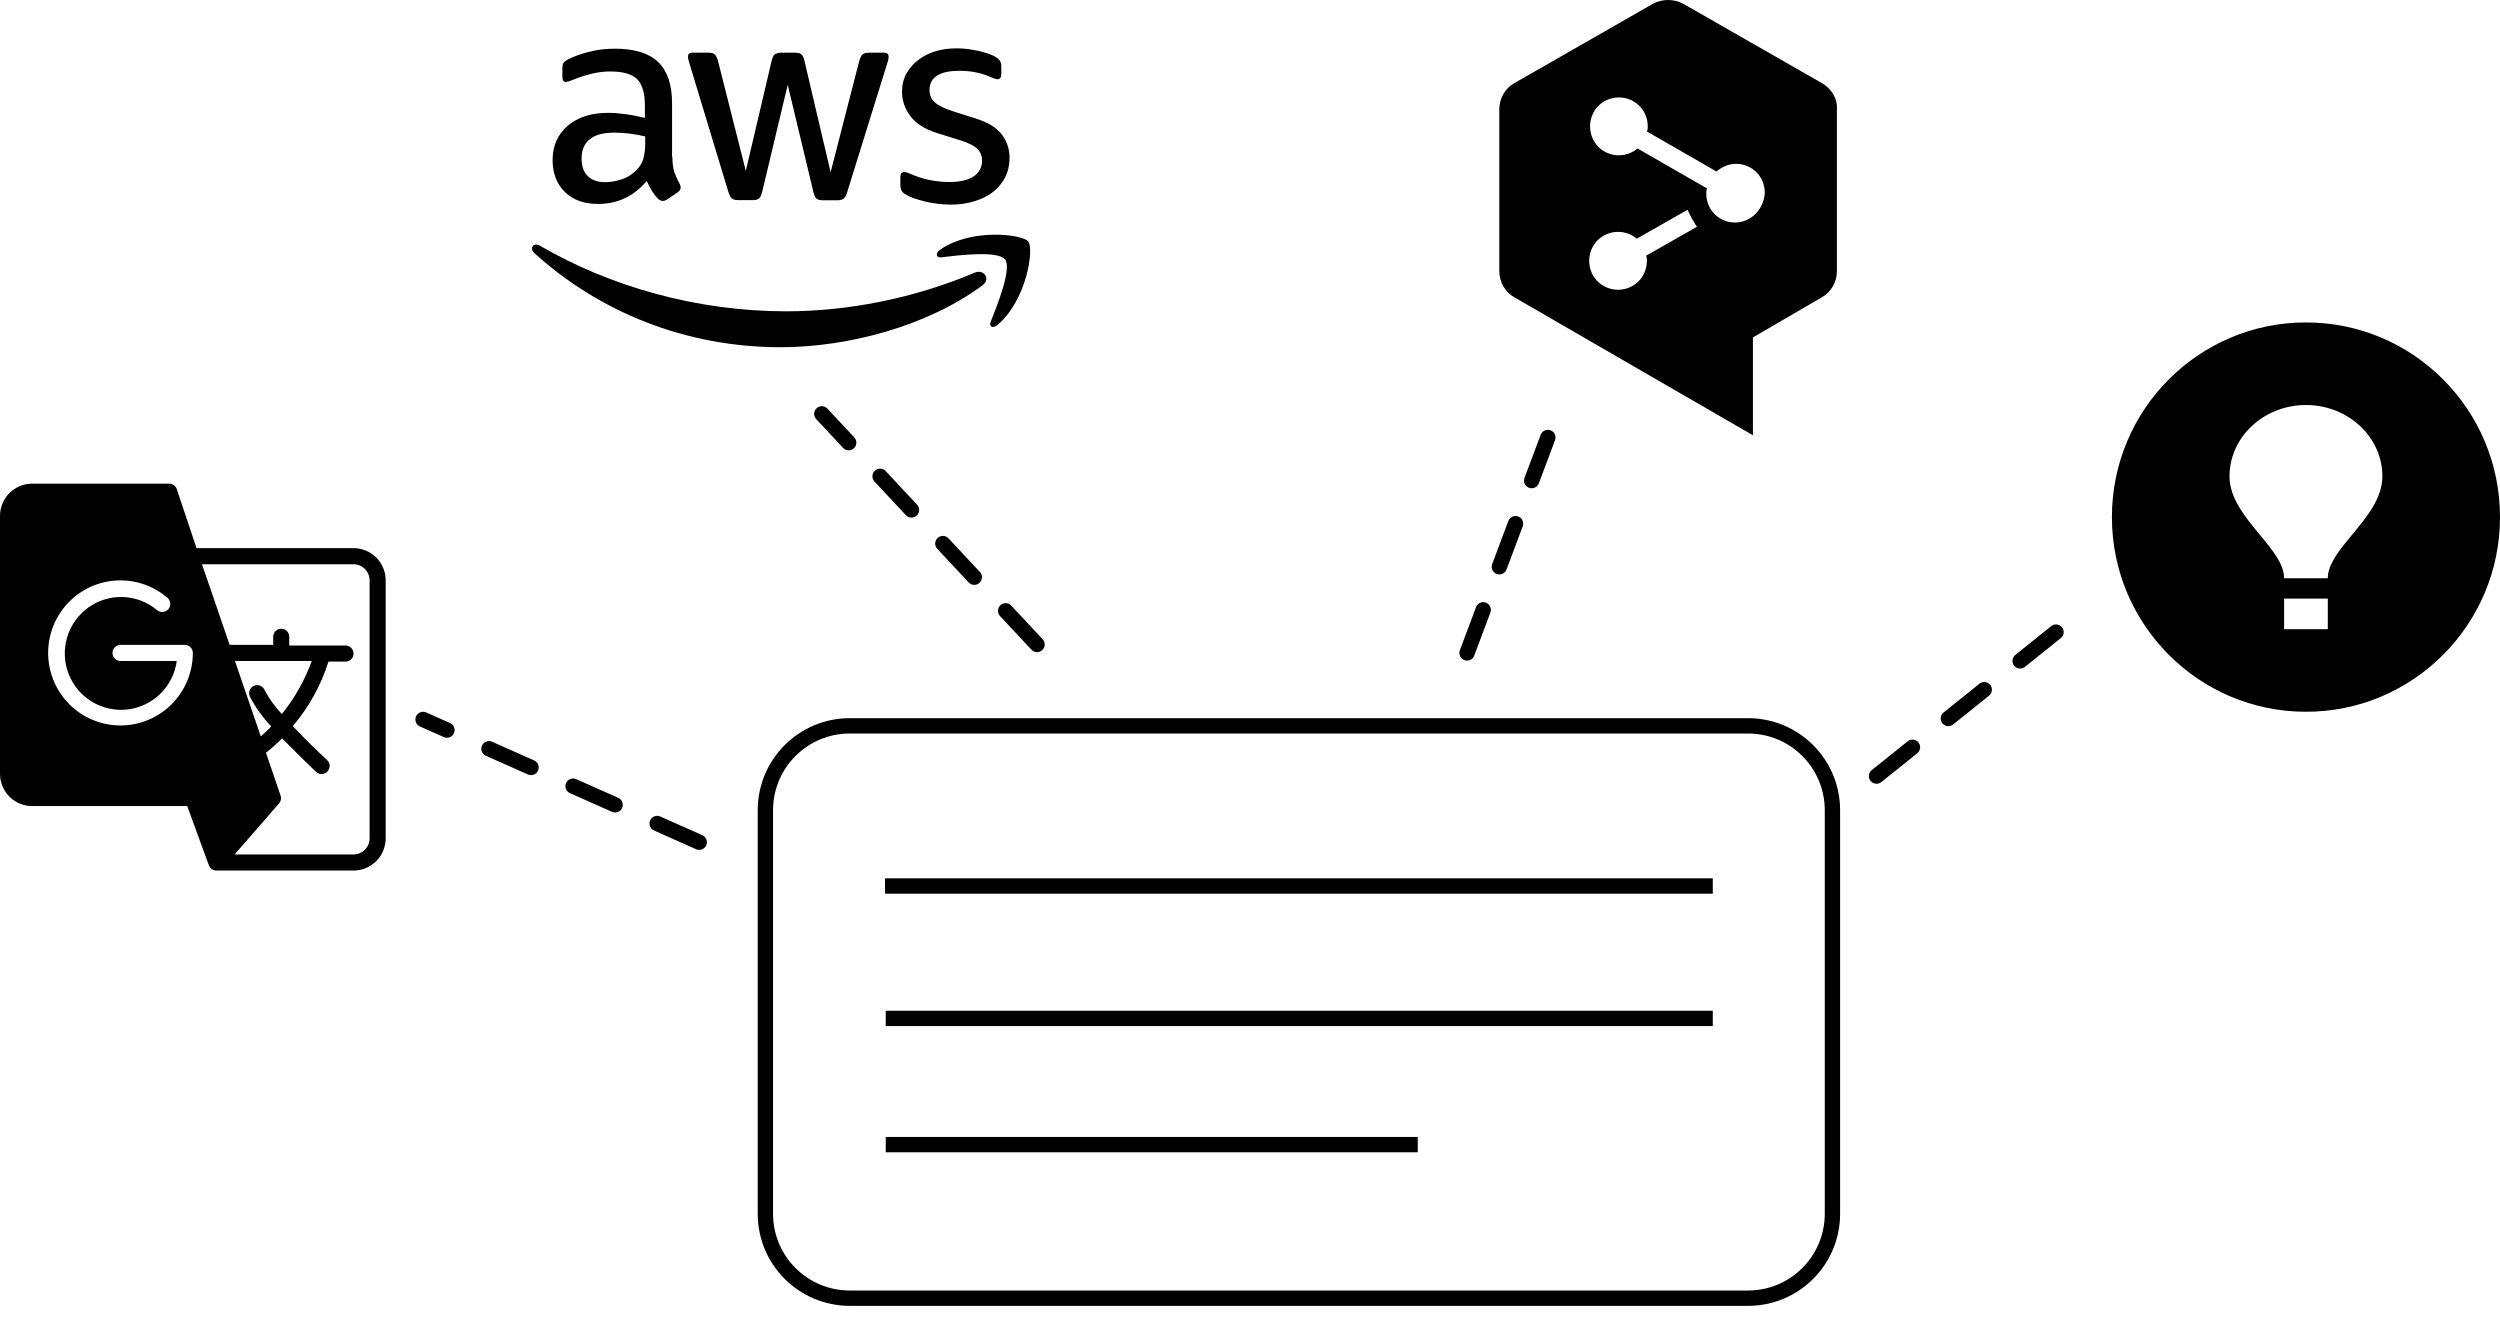 <svg width="163" height="86" viewBox="0 0 163 86" fill="none" xmlns="http://www.w3.org/2000/svg">
  <g clip-path="currentColor">
    <path d="M23.05 35.738H12.814L11.525 31.891C11.489 31.782 11.418 31.689 11.323 31.624C11.229 31.559 11.116 31.528 11.001 31.534H2.095C1.54 31.534 1.007 31.755 0.614 32.149C0.221 32.544 0 33.078 0 33.636L0 50.454C0 51.011 0.221 51.546 0.614 51.94C1.007 52.335 1.54 52.556 2.095 52.556H12.206L13.621 56.424C13.659 56.524 13.727 56.609 13.815 56.669C13.902 56.73 14.007 56.761 14.113 56.761H23.05C23.606 56.761 24.139 56.539 24.532 56.145C24.925 55.751 25.146 55.216 25.146 54.658V37.84C25.146 37.283 24.925 36.748 24.532 36.354C24.139 35.96 23.606 35.738 23.05 35.738ZM7.858 47.3C7.098 47.301 6.349 47.118 5.675 46.766C5.001 46.413 4.422 45.903 3.987 45.277C3.552 44.652 3.274 43.931 3.177 43.174C3.08 42.418 3.167 41.65 3.429 40.934C3.692 40.219 4.124 39.578 4.687 39.066C5.25 38.554 5.928 38.186 6.664 37.993C7.399 37.801 8.17 37.79 8.911 37.961C9.651 38.132 10.34 38.48 10.917 38.976C10.97 39.02 11.013 39.075 11.044 39.137C11.075 39.198 11.094 39.265 11.099 39.334C11.105 39.403 11.096 39.472 11.075 39.538C11.054 39.603 11.02 39.664 10.975 39.717C10.93 39.769 10.876 39.812 10.815 39.843C10.753 39.875 10.686 39.894 10.618 39.899C10.549 39.904 10.48 39.896 10.415 39.875C10.349 39.853 10.289 39.819 10.236 39.775C9.612 39.253 8.832 38.955 8.019 38.926C7.207 38.898 6.408 39.141 5.748 39.617C5.089 40.094 4.606 40.776 4.375 41.559C4.144 42.34 4.179 43.177 4.474 43.937C4.769 44.697 5.307 45.337 6.004 45.757C6.701 46.177 7.517 46.352 8.324 46.256C9.131 46.16 9.884 45.797 10.463 45.225C11.043 44.653 11.416 43.904 11.525 43.096H7.858C7.719 43.096 7.586 43.041 7.488 42.942C7.389 42.843 7.334 42.71 7.334 42.57C7.334 42.431 7.389 42.297 7.488 42.199C7.586 42.1 7.719 42.045 7.858 42.045H12.049C12.188 42.045 12.321 42.1 12.419 42.199C12.518 42.297 12.573 42.431 12.573 42.57C12.573 43.825 12.076 45.028 11.192 45.915C10.308 46.802 9.108 47.3 7.858 47.3ZM20.326 43.096C19.875 44.351 19.216 45.52 18.377 46.554C17.934 46.09 17.557 45.566 17.256 44.998C17.203 44.869 17.102 44.766 16.973 44.711C16.844 44.657 16.699 44.657 16.57 44.709C16.441 44.762 16.338 44.865 16.284 44.994C16.23 45.123 16.229 45.268 16.282 45.398C16.653 46.118 17.126 46.78 17.686 47.364C17.47 47.592 17.243 47.81 17.005 48.015L15.318 43.096H20.326ZM24.098 54.658C24.098 54.937 23.988 55.204 23.791 55.402C23.595 55.599 23.328 55.709 23.05 55.709H15.297L18.199 52.377C18.258 52.309 18.297 52.226 18.314 52.138C18.33 52.049 18.323 51.958 18.294 51.873L17.34 49.077C17.711 48.791 18.061 48.478 18.388 48.141C19.436 49.193 20.41 50.149 20.609 50.328C20.712 50.422 20.848 50.472 20.988 50.467C21.127 50.461 21.259 50.399 21.353 50.296C21.447 50.193 21.497 50.056 21.491 49.916C21.485 49.776 21.424 49.645 21.322 49.55C20.829 49.098 19.928 48.236 19.09 47.343C20.138 46.112 20.929 44.682 21.416 43.138H22.526C22.665 43.138 22.799 43.083 22.897 42.984C22.995 42.886 23.05 42.752 23.05 42.612C23.05 42.473 22.995 42.339 22.897 42.241C22.799 42.142 22.665 42.087 22.526 42.087H18.859V41.519C18.859 41.38 18.804 41.246 18.706 41.148C18.608 41.049 18.474 40.994 18.335 40.994C18.197 40.994 18.063 41.049 17.965 41.148C17.867 41.246 17.812 41.38 17.812 41.519V42.045H15.192C15.12 42.029 15.045 42.029 14.972 42.045L13.17 36.789H23.05C23.328 36.789 23.595 36.9 23.791 37.097C23.988 37.294 24.098 37.562 24.098 37.84V54.658Z" fill="currentColor" />
  </g>
  <path d="M118.77 5.41L109.756 0.25C109.147 -0.083 108.373 -0.083 107.765 0.25L98.75 5.41C98.141 5.743 97.754 6.408 97.754 7.13V17.672C97.754 18.393 98.141 19.059 98.75 19.392L114.291 28.38V21.999L118.77 19.392C119.379 19.059 119.766 18.393 119.766 17.672V7.13C119.821 6.408 119.379 5.743 118.77 5.41ZM107.377 17.006C107.377 18.06 106.548 18.892 105.497 18.892C104.446 18.892 103.617 18.06 103.617 17.006C103.617 15.952 104.446 15.119 105.497 15.119C105.995 15.119 106.382 15.286 106.714 15.563L110.032 13.677C110.198 14.065 110.419 14.454 110.64 14.787L107.322 16.673C107.377 16.784 107.377 16.895 107.377 17.006ZM113.129 14.509C112.078 14.509 111.249 13.677 111.249 12.623C111.249 12.512 111.249 12.401 111.304 12.29L106.769 9.682C106.437 9.959 105.995 10.126 105.552 10.126C104.501 10.126 103.672 9.294 103.672 8.239C103.672 7.185 104.501 6.353 105.552 6.353C106.603 6.353 107.433 7.185 107.433 8.239C107.433 8.35 107.433 8.461 107.377 8.572L111.912 11.18C112.244 10.903 112.687 10.681 113.185 10.681C114.235 10.681 115.065 11.513 115.065 12.567C115.01 13.621 114.18 14.509 113.129 14.509Z" fill="currentColor" />
  <path d="M43.84 10.23C43.84 10.631 43.883 10.956 43.959 11.195C44.045 11.433 44.153 11.693 44.304 11.975C44.359 12.062 44.38 12.148 44.38 12.224C44.38 12.332 44.315 12.441 44.175 12.549L43.494 13.005C43.397 13.069 43.3 13.102 43.214 13.102C43.105 13.102 42.997 13.048 42.889 12.95C42.738 12.788 42.609 12.614 42.501 12.441C42.392 12.257 42.285 12.051 42.166 11.802C41.323 12.799 40.264 13.297 38.99 13.297C38.082 13.297 37.359 13.037 36.829 12.517C36.3 11.997 36.03 11.303 36.03 10.436C36.03 9.515 36.354 8.767 37.013 8.204C37.672 7.64 38.547 7.358 39.66 7.358C40.027 7.358 40.405 7.391 40.804 7.445C41.204 7.499 41.615 7.586 42.047 7.683V6.892C42.047 6.069 41.874 5.494 41.539 5.158C41.193 4.822 40.61 4.66 39.778 4.66C39.4 4.66 39.011 4.703 38.612 4.801C38.212 4.898 37.823 5.017 37.445 5.169C37.272 5.245 37.142 5.288 37.067 5.31C36.991 5.332 36.937 5.342 36.894 5.342C36.743 5.342 36.667 5.234 36.667 5.006V4.475C36.667 4.302 36.689 4.172 36.743 4.096C36.797 4.02 36.894 3.944 37.045 3.869C37.423 3.674 37.877 3.511 38.406 3.381C38.936 3.24 39.497 3.175 40.092 3.175C41.377 3.175 42.317 3.468 42.922 4.053C43.516 4.638 43.818 5.527 43.818 6.719V10.23H43.84ZM39.454 11.877C39.811 11.877 40.178 11.812 40.567 11.682C40.956 11.552 41.301 11.314 41.593 10.989C41.766 10.783 41.896 10.555 41.96 10.295C42.025 10.035 42.068 9.721 42.068 9.352V8.897C41.755 8.821 41.42 8.756 41.075 8.713C40.729 8.67 40.394 8.648 40.059 8.648C39.335 8.648 38.806 8.789 38.45 9.081C38.093 9.374 37.92 9.786 37.92 10.328C37.92 10.837 38.05 11.216 38.32 11.476C38.579 11.747 38.957 11.877 39.454 11.877ZM48.129 13.048C47.934 13.048 47.805 13.015 47.718 12.939C47.632 12.874 47.556 12.723 47.491 12.517L44.953 4.14C44.888 3.923 44.855 3.782 44.855 3.706C44.855 3.533 44.942 3.435 45.115 3.435H46.173C46.379 3.435 46.519 3.468 46.595 3.543C46.681 3.608 46.746 3.76 46.811 3.966L48.626 11.14L50.311 3.966C50.365 3.749 50.43 3.608 50.516 3.543C50.602 3.478 50.754 3.435 50.948 3.435H51.812C52.017 3.435 52.158 3.468 52.244 3.543C52.331 3.608 52.406 3.76 52.45 3.966L54.156 11.227L56.025 3.966C56.09 3.749 56.166 3.608 56.241 3.543C56.328 3.478 56.468 3.435 56.663 3.435H57.667C57.84 3.435 57.937 3.522 57.937 3.706C57.937 3.76 57.926 3.814 57.916 3.879C57.905 3.944 57.883 4.031 57.84 4.15L55.237 12.528C55.172 12.744 55.096 12.885 55.01 12.95C54.923 13.015 54.783 13.059 54.599 13.059H53.67C53.465 13.059 53.325 13.026 53.238 12.95C53.152 12.874 53.076 12.733 53.033 12.517L51.359 5.527L49.695 12.506C49.641 12.723 49.576 12.864 49.49 12.939C49.403 13.015 49.252 13.048 49.058 13.048H48.129ZM62.01 13.34C61.448 13.34 60.886 13.275 60.346 13.145C59.806 13.015 59.385 12.874 59.104 12.712C58.931 12.614 58.812 12.506 58.769 12.408C58.726 12.311 58.704 12.203 58.704 12.105V11.552C58.704 11.325 58.791 11.216 58.953 11.216C59.017 11.216 59.082 11.227 59.147 11.249C59.212 11.271 59.309 11.314 59.417 11.357C59.785 11.52 60.184 11.65 60.605 11.736C61.038 11.823 61.459 11.867 61.891 11.867C62.572 11.867 63.101 11.747 63.468 11.509C63.835 11.271 64.03 10.924 64.03 10.479C64.03 10.176 63.933 9.927 63.738 9.721C63.544 9.515 63.176 9.331 62.647 9.157L61.081 8.67C60.292 8.42 59.709 8.052 59.352 7.564C58.996 7.087 58.812 6.556 58.812 5.993C58.812 5.538 58.91 5.137 59.104 4.79C59.298 4.443 59.558 4.14 59.882 3.901C60.206 3.652 60.573 3.468 61.005 3.338C61.437 3.208 61.891 3.153 62.366 3.153C62.604 3.153 62.852 3.164 63.09 3.197C63.339 3.229 63.565 3.273 63.792 3.316C64.008 3.37 64.213 3.424 64.408 3.489C64.602 3.554 64.754 3.619 64.862 3.684C65.013 3.771 65.121 3.858 65.186 3.955C65.251 4.042 65.283 4.161 65.283 4.313V4.822C65.283 5.05 65.197 5.169 65.034 5.169C64.948 5.169 64.808 5.126 64.624 5.039C64.008 4.757 63.317 4.616 62.55 4.616C61.934 4.616 61.448 4.714 61.113 4.92C60.778 5.126 60.605 5.44 60.605 5.884C60.605 6.188 60.714 6.448 60.93 6.654C61.146 6.86 61.545 7.066 62.118 7.25L63.652 7.738C64.43 7.987 64.991 8.334 65.326 8.778C65.661 9.222 65.823 9.732 65.823 10.295C65.823 10.761 65.726 11.184 65.542 11.552C65.348 11.921 65.088 12.246 64.754 12.506C64.419 12.777 64.019 12.972 63.555 13.113C63.069 13.265 62.561 13.34 62.01 13.34Z" fill="currentColor" />
  <path fill-rule="evenodd" clip-rule="evenodd" d="M64.052 18.608C60.498 21.241 55.334 22.639 50.894 22.639C44.672 22.639 39.065 20.331 34.831 16.494C34.496 16.191 34.798 15.779 35.198 16.017C39.778 18.683 45.428 20.298 51.272 20.298C55.215 20.298 59.547 19.475 63.533 17.784C64.127 17.513 64.635 18.174 64.052 18.608Z" fill="currentColor" />
  <path fill-rule="evenodd" clip-rule="evenodd" d="M65.531 16.917C65.078 16.332 62.528 16.635 61.373 16.776C61.027 16.819 60.973 16.516 61.286 16.288C63.317 14.858 66.655 15.27 67.044 15.746C67.433 16.234 66.936 19.583 65.035 21.187C64.743 21.436 64.462 21.306 64.592 20.981C65.024 19.908 65.985 17.491 65.531 16.917Z" fill="currentColor" />
  <path d="M49.903 52.825C49.903 49.788 52.365 47.325 55.403 47.325H113.975C117.013 47.325 119.475 49.788 119.475 52.825V79.141C119.475 82.178 117.013 84.641 113.975 84.641H55.403C52.365 84.641 49.903 82.178 49.903 79.141V52.825Z" stroke="currentColor" />
  <line x1="57.705" y1="57.768" x2="111.673" y2="57.768" stroke="currentColor" />
  <path d="M57.75 66.4H111.673" stroke="currentColor" />
  <path d="M57.75 74.629H92.437" stroke="currentColor" />
  <path fill-rule="evenodd" clip-rule="evenodd" d="M150.348 46.407C157.336 46.407 163 40.725 163 33.715C163 26.705 157.336 21.023 150.348 21.023C143.361 21.023 137.697 26.705 137.697 33.715C137.697 40.725 143.361 46.407 150.348 46.407ZM148.924 39.03V41.023H151.772V39.03H148.924ZM147.336 34.86C148.158 35.851 148.924 36.776 148.924 37.701H151.772C151.772 36.776 152.539 35.851 153.361 34.86C154.31 33.715 155.332 32.482 155.332 31.058C155.332 28.493 153.097 26.407 150.348 26.407C147.6 26.407 145.364 28.493 145.364 31.058C145.364 32.482 146.387 33.715 147.336 34.86Z" fill="currentColor" />
  <line x1="45.589" y1="54.912" x2="27.583" y2="46.909" stroke="currentColor" stroke-linecap="round" stroke-dasharray="3 3" />
  <line x1="67.616" y1="42.02" x2="53.583" y2="26.985" stroke="currentColor" stroke-linecap="round" stroke-dasharray="3 3" />
  <path d="M95.652 42.57L101.959 25.752" stroke="currentColor" stroke-linecap="round" stroke-dasharray="3 3" />
  <path d="M122.352 50.6L135.636 39.943" stroke="currentColor" stroke-linecap="round" stroke-dasharray="3 3" />
</svg>
  